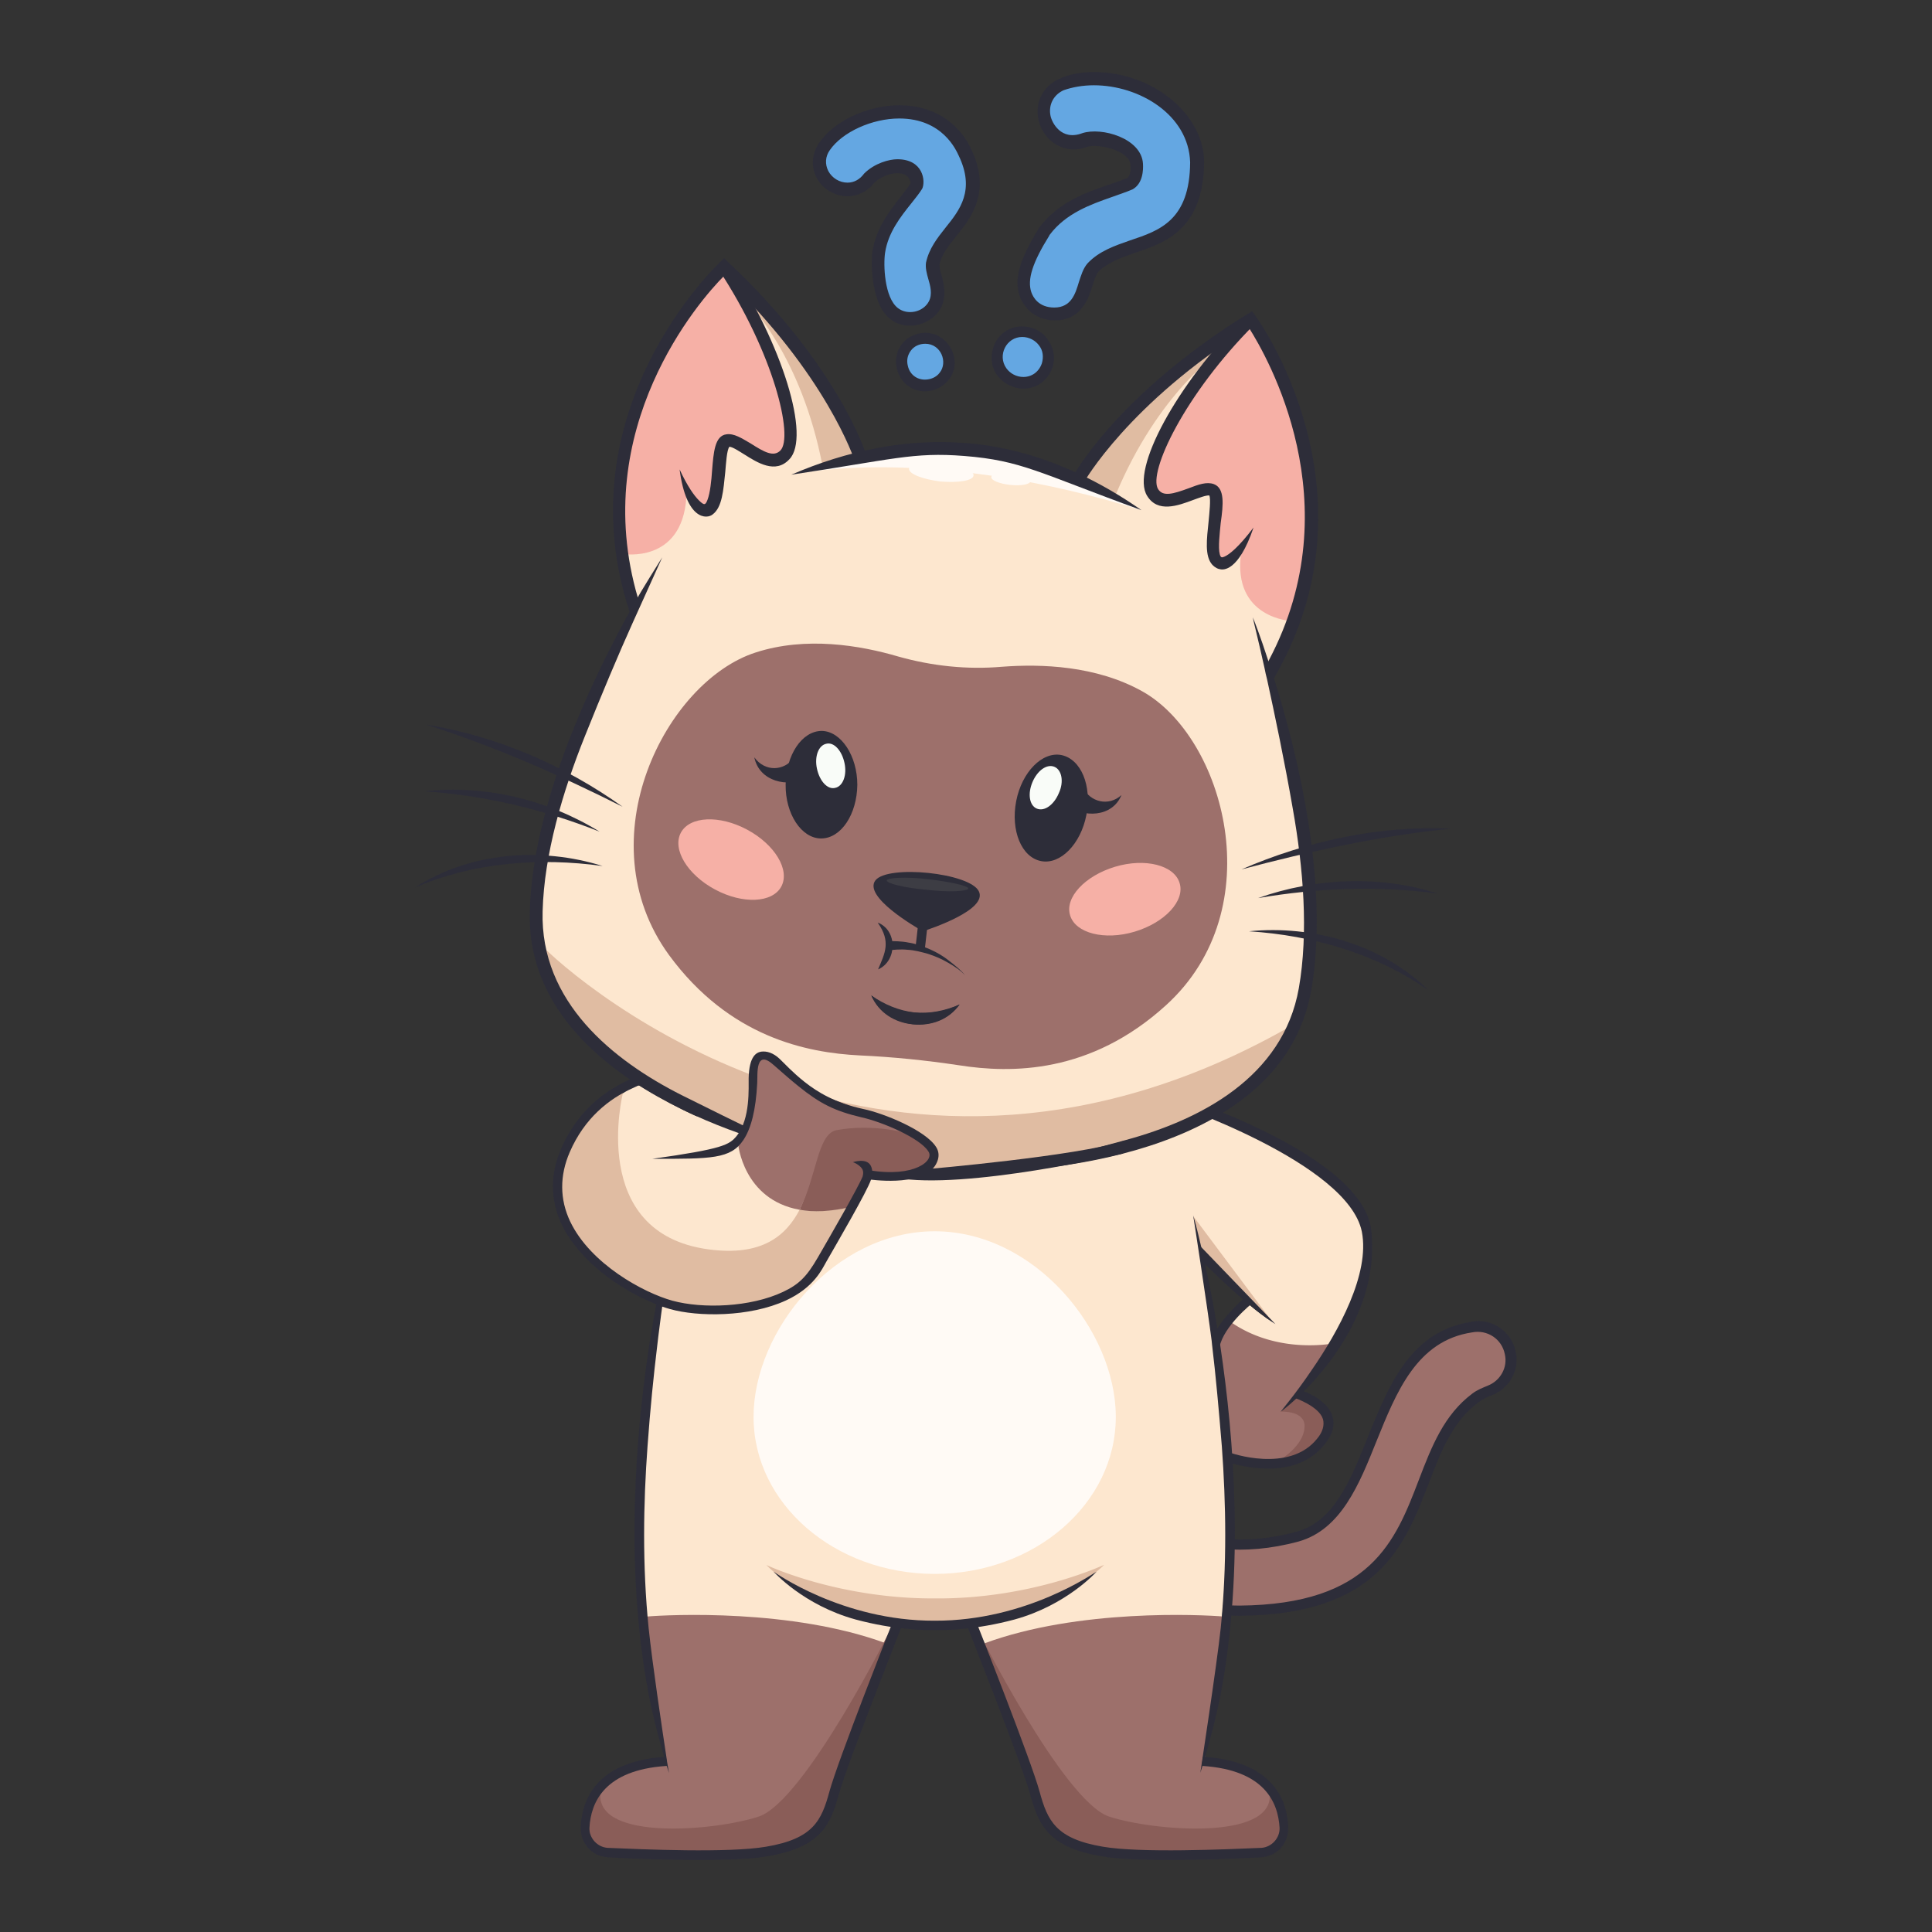 <svg xmlns="http://www.w3.org/2000/svg" xml:space="preserve" width="512" height="512"><rect width="100%" height="100%" fill="#333333" stroke="none"/><path fill="#FDE7CF" d="m169.5 287.7-.3-.1-3.6 1.3s-1 6.7-1.2 7 3.4 7.6 3.5 8 3.4 6.4 3.5 6.6 13.6-1.8 13.9-2c.3-.2 6.9-10 1.1-12s-16.9-8.8-16.9-8.8z"/><path fill="#9D706B" d="M399.4 358.8c-.4-2.1-1.6-3.8-3.3-5-1.8-1.2-3.9-1.6-6-1.2-15 2.3-20.4 15.9-25.7 29.1-4.6 11.4-9.3 23.2-20.2 26.3-30.1 8.2-47.2-9.7-47.3-9.9-1.9-2.1-4-2.6-5.5-2.6-.3 0-.6 0-.9.1-.2 0-.4 0-.7.1-2.8.6-5.6 3.1-6.5 5.9-.5 1.4-.9 4.3 1.8 7.2l.1.1c2.8 2.9 17.9 17.2 43.4 17.2 35.2-.3 41.7-17.3 48-33.7 3.2-8.4 6.5-17.1 14.1-22.7 1.1-.9 2.4-1.4 3.6-1.9l.3-.1c3.6-1.5 5.6-5.2 4.8-8.9z"/><path fill="#2D2D39" d="M328.6 428.2c-28.4 0-44.4-17.3-45-18-2.5-2.6-3.3-6-2.3-9.3 1.1-3.6 4.4-6.6 8.1-7.4 3.4-.8 6.6.3 9.1 3.1.7.7 16.5 17.1 45.2 9.3 9.9-2.8 14.2-13.6 18.8-25.1 5.6-13.8 11.3-28 27.4-30.5 5.4-1.1 10.7 2.5 11.8 8 1 4.8-1.6 9.5-6.2 11.4-1.2.4-2.4 1-3.5 1.8-7 5-10.1 13.1-13.4 21.7-6.3 16.3-13.3 34.7-50 35zM291.4 396c-.5 0-1 .1-1.4.1-2.7.5-5.3 3-6.1 5.6-.5 1.6-.7 4.2 1.6 6.7.7.7 15.9 17.1 43 17.1 34.8-.3 41.3-17.1 47.5-33.3 3.4-8.9 6.7-17.3 14.2-22.9 1.3-1 2.7-1.5 4.1-2.1 3.3-1.3 5.3-4.8 4.5-8.3-.8-4.1-4.7-6.6-8.7-5.8-14.6 2.2-20 15.7-25.3 28.8-4.6 11.5-9.4 23.4-20.6 26.6-30.2 8.2-47.2-9.3-47.9-10.1-1.5-1.9-3.4-2.4-4.9-2.4z"/><path fill="#FDE7CF" d="M318 330.6c.102 0 18.401 19.191 18.5 19.3-1.6-1.1-3.4-2.4-5.4-4.1l-.1-.2-.1.1c-2.1 1.9-7 6.7-8 11 .239 0 3.057 26.152 3.057 29.799.431 0 16.348 4.996 23.696-4.435 1.5-2 2.296-4.387 1.696-6.087-.7-2.5-5.565-5.739-7.065-6.239-2.532 2.11-1.211 1.129-3.583 3.162 1.4-1.9 4.563-4.993 7.463-9.293 7.2-10.7 15.371-25.922 13.271-37.022-3.6-18.4-50.108-35.148-50.608-35.348-129.088 0-124.87.706-125.026.862 0 0-5.815 20.616-9.215 36.616-.431 3.016-2.939 22.587-3.498 28.174-3.182 25.742-4.601 50.286-2.152 74.609 1.455 13.628 5.765 34.466 5.765 35.801l.1.5h-.1c-16.4 1.1-20.2 9.6-20.4 16.5-.1 2.8 2.2 5.4 5 5.5 9.3.4 32.2 1.4 42-.3 12.6-2.2 14.8-7 16.9-14.7 2.415-8.815 14.926-39.889 16.998-45.923 2.106.297 10.416 1.726 20.998.144 1.307 3.543 14.684 37.309 17.004 45.78 2.1 7.8 4.3 12.6 16.9 14.7 9.164 1.705 32.698.827 42 .3 2.8-.1 5.1-2.6 5-5.5-.2-6.9-3.9-15.4-20.4-16.5h-.1c.16-.802.3-1.431.3-2.3.9-5.4 3.7-23.7 4.7-34.1 2.409-23.934 1.64-48.882-1.6-74.8l-4.001-26z"/><path fill="#9D706B" d="M203.3 489.6c12.6-2.2 14.8-7 16.9-14.7 1.6-6.2 10.5-29 14.6-39.4-24.9-9.2-57.4-7.6-63.4-7.1l.3 3.3c1.1 10.3 3.9 28.7 4.7 34.1.1.7.2 1.2.2 1.8-.817.13-19.897-.357-20.4 17-.1 2.8 2.2 5.4 5 5.5 9.5.3 32.4 1.2 42.1-.5zM292.4 489.6c-12.6-2.2-14.8-7-16.9-14.7-1.6-6.2-10.5-29-14.6-39.4 24.9-9.2 57.4-7.6 63.4-7.1l-.3 3.3c-1.1 10.3-3.9 28.7-4.7 34.1-.1.7-.2 1.2-.2 1.8 1.477-.279 19.902-.185 20.4 17 .1 2.8-2.2 5.4-5 5.5-9.5.3-32.3 1.2-42.1-.5z"/><path fill="#E0BCA2" d="M247.7 423.6c-25.6.1-44.4-8.762-44.6-8.862 0 0 8.2 8.762 22.7 12.562a86.42 86.42 0 0 0 21.9 2.8c3.379 0 11.128-.064 21.9-2.8 14.5-3.8 23.009-12.606 23.009-12.606-.3.1-19.309 9.106-44.909 8.906z"/><path fill="#8A5D58" d="M293.9 481.4c11.5 3.8 43.4 6.5 42.6-5.9 2.1 2.8 2.8 6 3 9 .1 2.8-2.9 5.3-5.7 5.4-9.3.4-32.2 1.4-42-.3-12.6-2.2-14.8-7-16.9-14.7-2-7.3-9.6-25-11.9-31l-4.4-12.9s23.1 46.3 35.3 50.4zM201.1 481.4c-11.5 3.8-42.7 6.5-42-5.9-2.1 2.8-2.8 6-3 9-.1 2.8 2.2 5.4 5 5.5 9.3.4 32.2 1.4 42-.3 12.6-2.2 14.8-7 16.9-14.7 2-7.3 9.6-25 11.9-31l4.4-12.9c.2-.1-23 46.2-35.2 50.3z"/><path fill="#E0BCA2" d="m316.3 322.4 20.8 27.8-19.1-18.6z"/><path fill="#9D706B" d="M354 355.9s-15.3 3.4-28.2-5.8c0 0-3.217-1.423-3.017 9.877a2914.795 2914.795 0 0 0 2.553 26.869l7.464 1.054 11.07-1.174c14.522-9.793 7.299-13.743.491-17.516L354 355.9z"/><path fill="#8A5D58" d="M339.4 374.1s6.8-.4 6.3 4.3c-.3 4.7-6.2 8.3-6.2 8.3s3.5.2 6.4-.5c2.8-.8 4.8-6.2 4.8-6.2s1.8-3.7 1.8-4.4-7.8-6.5-7.8-6.5l-5.3 5z"/><path fill="#2D2D39" d="M171.6 383.3c-1.1 15-1.4 31.5.3 48.2 1 9.5 3.5 26.2 4.7 34.1.1 1 .7 4.2.7 4.3-.2-.5-1.1-3.5-1.3-4.3-1.6-5.6-3.1-11.3-4.2-17.1-6.1-32.8-3.5-67 .2-91.7.03-.239 2.043-13.01 4.1-21.8.3-1.6.7-3.2 1-4.6 1.1-4.8 1.9-7.7 2.1-8.2-.1.5-.7 3.5-1.4 8.4-.1 1-.3 2.1-.5 3.2-1.467 9.127-3.1 22.325-3.1 22.6-1 8.2-1.9 17.2-2.6 26.9z"/><path fill="#2D2D39" d="M239.2 430.4c-.1.3-14.7 37.1-16.9 45.1-2.2 8.1-4.8 14-18.7 16.4-4.4.8-11.2 1-18.3 1-8.7 0-17.7-.3-24.2-.7-4.2-.2-7.3-3.7-7.2-7.9.2-6.5 3.4-17.3 21.9-18.7h.7c.1 1 .3 1.8.3 2.4h-.3c-16.2 1.1-19.9 9.5-20.3 16.4-.1 2.7 2.1 5.1 4.8 5.3 9.3.4 32.1 1.4 42-.3 12.5-2.1 14.7-6.9 16.8-14.6 2.2-8.1 16.3-43.8 16.9-45.3l2.5.9zM256.1 430.4c.1.3 14.7 37.1 16.9 45.1 2.2 8.1 4.8 14 18.7 16.4 4.4.8 11.2 1 18.3 1 8.7 0 17.7-.3 24.2-.7 4.2-.2 7.3-3.7 7.2-7.9-.2-6.5-3.4-17.3-21.9-18.7h-.7c-.1 1-.3 1.8-.3 2.4h.3c16.2 1.1 19.9 9.5 20.3 16.4.1 2.7-2.1 5.1-4.8 5.3-9.3.4-32.1 1.4-42-.3-12.5-2.1-14.7-6.9-16.8-14.6-2.2-8.1-16.3-43.8-16.9-45.3l-2.5.9zM318.2 333.9l1.2 1.2c4.4 4.3 12.5 12 18.6 15.8-.5-.5-17.787-18.433-19.787-20.533l-.013 3.533z"/><path fill="#2D2D39" d="M363.4 326c-2.3-20.3-52.6-36-53-36.3l-.8 2.4c.4.1 47.6 16 51.3 34.3 2.2 11.2-6.2 26.4-13.3 36.7-4.4 6.5-8.1 10.8-8.2 11 .1.1 27.1-20.2 24-48.1z"/><path fill="#2D2D39" d="M336.1 389.2c5.1 0 11-1.4 15-6.5 2.1-2.6 2.7-5 2-7.4-1.4-4.6-7.9-6.7-8.1-6.8l-1.8 2s6.4 2.2 7.4 5.6c.4 1.5 0 3.3-1.5 5.1-7.4 9.4-23.2 3.8-23.3 3.7l-.9 2.3c.3.3 5.4 2 11.2 2zM321.9 355.6c0 .3.1.7.1 1l1.2.3c1.1-5.4 8.5-11.5 8.7-11.5l-1.5-2c-.2.2-5 4.2-7.9 8.8-.6 1.1-.2 2.3-.6 3.4zM247.7 429.5c-24.5.1-42.5-12.9-42.7-13 0 0 7.9 8.9 21.8 12.7 10.288 2.743 17.786 2.8 21 2.8 3.177 0 10.768-.072 21-2.8 13.9-3.8 21.8-12.7 21.8-12.7-.4.1-18.4 13.1-42.9 13z"/><path fill="#2D2D39" d="M323.8 383.3c1.1 15 1.4 31.5-.3 48.2-1 9.5-5.4 38.2-5.4 38.3.2-.5 1.1-3.5 1.3-4.3 1.6-5.6 3.1-11.3 4.2-17.1 6.1-32.8 3.5-67-.2-91.7-.2-1.6-.5-3.2-.8-4.7-1.1-6.7-2.2-12.4-3.3-17.1-.3-1.6-.7-3.2-1-4.6-1.1-4.8-1.9-7.7-2.1-8.2.1.5 3.8 24.5 4.9 33.2 0 .3.1.7.1 1 1 8.3 1.8 17.3 2.6 27z"/><path fill="#FFFAF5" d="M295.7 375.5c0 23-21.5 41.6-48 41.6s-48-18.6-48-41.6 21.5-49.2 48-49.2 48 26.3 48 49.2z"/><path fill="#FDE7CF" d="M337.1 178s14.8-31.8 10-53.8-15.7-39.4-15.7-39.4l-4.8 4.2s-22 11.9-39.8 36.3l-1.3 1.5-29.2-6.9.1-.7-27.9 1.9-1-1.8C215 92 195.8 75.8 195.8 75.8l-3.8-5s-14.1 14.9-23.3 35.5-1.1 54.7-1.1 54.7l-7.3 17.9s-40.3 71.6-.5 100.1c38 27.2 74.9 31.4 78.2 31.8h.2c3.3.3 40.3 3.6 82.9-15.4 44.7-19.9 19.6-98.3 19.6-98.3l-3.6-19.1z"/><path fill="#FFFAF5" d="M210.3 125.7c-.3.1-.5.1-.5.1s.2 0 .5-.1zM243.1 118.5c-.3.2-28.6 6.4-32.8 7.2 4.5-.9 38.643-7.057 92.043 9.443 0 0-22.743-13.343-35.443-14.643-12.8-1.3-23.5-2.3-23.8-2z"/><path fill="#E0BCA2" d="m285.5 126.6 10.1 4.7c11.4-27.5 28-38.4 28-38.4l.7.1c-8.5-5.3-38.8 33.6-38.8 33.6zM197.6 80.2l.7.1s14.1 14 19.7 43.3l10.8-2.6c0-.1-21.8-44.4-31.2-40.8zM142.9 249.9c1.6 11.2 6.6 21.5 16.9 28.9 38 27.2 74.9 31.4 78.2 31.8h.2c3.3.3 40.3 3.6 82.9-15.4 11.2-4.9 18-13.6 21.9-23.8-106.2 61.4-190.4-11.1-200.1-21.5z"/><path fill="#F6B0A6" d="m204.9 94-10.1-18.1-2.7-4.4-12.6 14.8-12.5 25-3 19.5 1.1 16s15.6 2.7 16.8-15c0 0 3.9 3.9 4.3 3.7.3-.2 3.8-4.1 3.8-4.1l1.4-14.2 4.6-.5 7.6 5.8 4.9-1.6s1.1-9.9 1-10.2-4.6-16.7-4.6-16.7zM340.3 102.7l-9.3-17-3.6 3.7-13.4 15.7s-7.9 14.9-8 15.2c-.1.3-1 10.2-1 10.2l4.5 2.6 8.5-4.2 4.4 1.4-1.4 14.3s2.7 4.5 3 4.7 4.9-2.8 4.9-2.8c-2.4 17.5 13.5 18.1 13.5 18.1l4.3-15.4 1-19.6-7.4-26.9z"/><path fill="#9D706B" d="M302.7 183.2c-12.2-6.8-26.7-7.3-37.2-6.5-9.2.8-18.5-.2-27.4-2.7-10.2-3-24.5-5.4-37.8-1.1-23.8 7.6-45.3 49.6-23 80.2 16 21.8 36.5 25.9 50.6 26.6 8.8.4 17.5 1.3 26.2 2.6 13.9 2.2 34.9 2.3 54.9-15.9 28.2-25.6 15.4-71.1-6.3-83.2z"/><path fill="#F6B0A6" d="M295.5 229.7c-8 2.4-13.4 8.2-11.9 12.9 1.4 4.7 9.1 6.7 17.1 4.3s13.4-8.2 11.9-12.9c-1.4-4.7-9.1-6.7-17.1-4.3z"/><path fill="#3D3D44" d="M245.7 233c-5.9-.5-10.8-.4-11 .3-.1.8 4.7 2 10.6 2.5 5.9.5 10.8.4 11-.3 0-.7-4.7-1.8-10.6-2.5z"/><path fill="#2D2D39" d="M230.9 263.8c4.2 9 17.7 10.6 23.4 2.4-7.9 3.9-16.4 2.5-23.4-2.4zM281.3 200.1c-5.1-1-10.5 4.5-12 12.2-1.5 7.8 1.4 14.9 6.6 15.9 5.1 1 10.5-4.5 12-12.2 1.5-7.8-1.4-14.8-6.6-15.9z"/><path fill="#2D2D39" d="m286.9 208.6-4.5 4.6c4.7 3.7 12.4 3.4 14.8-2.5-3.4 3.1-8.3 1.9-10.3-2.1z"/><path fill="#F9FCF8" d="M279.4 203.2c-2-.8-4.5 1-5.8 4.1s-.8 6.2 1.2 7 4.5-1 5.8-4.1c1.4-3 .8-6.2-1.2-7z"/><path fill="#2D2D39" d="M331.8 82.5c-2.792 1.718-31.978 18.805-47.6 43.8l3 1.6c.1-.2 11.9-21 43.8-41 4.8 7.6 27.3 46.4 5.3 88-.3.7-.7 1.2-1 1.9.2 1 .4 2 .7 3.1l1.1.7c.2-.4.4-.8.7-1.2 28.256-48.924-4.037-94.774-6-96.9z"/><path fill="#2D2D39" d="M323.247 146.862c-.471-1.763-.001-5.551.253-8.262.7-4.9 1.1-9.2-1.8-10.3-1.9-.7-4.1.1-6.7 1.1-4.1 1.5-6.8 2.3-8.1.2-2.7-4.4 7-25.1 25.6-43.7l-2.614-2.075C311.786 101.925 299.6 124.4 304 131.4c2.8 4.6 8.2 2.6 12.2 1.1 1.4-.5 3.4-1.3 4.3-1.2.4 1 0 4.6-.2 6.8-.5 4.8-1.1 9.3 1 11.6.7.7 1.4 1.1 2.3 1.2.402 0 4.542.856 8.6-11.1-4.034 5.331-6.464 7.156-7.666 7.696-.749.336-1.032.323-1.287-.634zM336.1 175.1c-2.1-6.5-3.7-10.6-4.1-11.5.1.7 1.4 5.7 3.1 13.4.2 1 .4 2 .7 3.1 2 9.2 4.6 21.5 6.8 34.2 2.8 15.7 4.2 32.8 1.6 47.6-4.2 23.7-26.3 34.9-45.8 40.2-16.4 4.5-31.3 8.1-31.3 8.1.8 0 72.3-1.4 80.4-47.8 4.9-28.2-3.7-63.1-10-83-.5-1.5-1-2.9-1.4-4.3z"/><path fill="#2D2D39" d="M384.5 219.6c-18.9-.9-38.2 3.3-55.5 10.8 18.1-4.8 36.7-8.9 55.5-10.8zM333.4 238c15.8-2.7 31.8-3.3 47.6-1.2-15.2-4.9-32.4-4.2-47.6 1.2zM331 246.8c16.9 1.1 33.6 5.9 47.5 15.6-12.2-12.1-30.6-17.3-47.5-15.6z"/><ellipse transform="rotate(-61.823 193.747 227.796)" fill="#F6B0A6" cx="193.746" cy="227.798" rx="9" ry="15.1"/><path fill="#2D2D39" d="M232 233.3c-3.3 4.3 10.5 12.3 12.4 13.4v.1h.1c.1 0 .1.1.1.1v-.1c2.1-.7 17.2-5.7 14.8-10.6-2.4-4.9-24.1-7.1-27.4-2.9z"/><path fill="#3D3D44" d="M246 233c-5.9-.7-10.8-.4-11 .3-.1.8 4.7 2 10.6 2.5 5.9.7 10.8.4 11-.3.2-.7-4.6-1.8-10.6-2.5z"/><path fill="#2D2D39" d="M230.9 263.8c3.9 9.3 17.5 10.3 23.4 2.4-7.8 3.4-16.5 3.1-23.4-2.4zM217.8 193.7c-5.3 0-9.5 6.4-9.6 14.2s4.2 14.3 9.4 14.3c5.3 0 9.5-6.4 9.6-14.2 0-7.7-4.3-14.2-9.4-14.3z"/><path fill="#2D2D39" d="M199.9 200.7c1.3 6.4 8.8 8.1 14 5.5l-3.5-5.4c-2.6 3.6-7.7 3.8-10.5-.1z"/><path fill="#F9FCF8" d="M219 197.1c-2.1.4-3.2 3.4-2.5 6.6.7 3.3 2.8 5.6 4.8 5.1 2.1-.4 3.2-3.4 2.5-6.6-.7-3.3-2.8-5.6-4.8-5.1z"/><path fill="#2D2D39" d="M209.7 125.8c26.754-4.021 32.301-6.04 45.819-4.965 15.265 1.215 19.517 4.378 46.981 14.365-22.687-15.9-41.561-17.376-46.631-17.787-15.778-1.28-31.513 2.058-46.169 8.387z"/><path fill="#2D2D39" d="M169.076 158.547C155.776 113.447 185.5 79.5 191.8 73.2c27.2 26 34.6 48.6 34.7 48.9l3.2-1c-.2-1.2-7.9-24.6-36.7-51.6l-1.1-1.1-1.1 1.1c-.4.4-41.7 39.1-23.9 92.8l2.176-3.753z"/><path fill="#2D2D39" d="M190.5 71.5c14.5 22 19.9 44.3 16.3 47.9-1.8 1.8-4.3.4-7.9-1.9-2.4-1.4-4.4-2.7-6.4-2.4-3.1.4-3.4 4.8-3.8 9.7-.157 2.427-.497 5.835-1.213 7.68-.535 1.378-.842 1.55-2.306.086-1.188-1.188-2.958-3.585-5.081-8.166 1.759 13.49 7.232 13.244 8.8 11.9 2.5-1.9 2.8-6.4 3.3-11.2.2-2.2.4-5.9 1.1-6.7.8 0 2.6 1.2 3.9 2 3.5 2.2 8.3 5.3 12 1.3 5.7-5.9-1.863-30.369-15.863-51.669L190.5 71.5zM143.8 241.5c.4-15.1 5.3-31.7 11.2-46.4 4.422-11.054 8.928-21.768 12.659-30.033 8.817-19.528 7.756-17.169 7.841-17.367-5.233 8.372-6.497 10.436-9.645 16.225-10.093 18.561-24.679 49.853-25.455 77.575-1.4 47.1 68.5 62.8 69.2 62.9 0 0-13.8-6.6-29-14.2-18-9.1-37.5-24.6-36.8-48.7z"/><path fill="#2D2D39" d="M165 213.8c-15.4-11-33.5-18.8-52.2-21.8 18 5.7 35.3 13.3 52.2 21.8zM112.5 209.7c16 1.1 31.5 4.8 46.4 10.7-13.6-8.4-30.3-12.5-46.4-10.7zM110 235.2c15.6-6.7 33-8 49.7-5.7-16.3-5.1-35.2-3.7-49.7 5.7z"/><path fill="#FFFAF5" d="M249.7 122.6c-4.7-.4-8.7.2-8.8 1.6s3.6 2.8 8.3 3.4c4.7.4 8.7-.2 8.8-1.6s-3.6-3-8.3-3.4zM268.1 125.4c-2.8-.3-5.3.1-5.4 1s2.2 1.8 5 2.1 5.3-.1 5.4-1-2.2-1.7-5-2.1z"/><path fill="#2D2D39" d="m242.557 251.68 1.154-10.235 2.484.28-1.154 10.235z"/><path fill="#2D2D39" d="M246 252.8c-1.8-.5-3.6-1-5.5-1.1-1.9-.2-3.7 0-5.5.2l-.2-2.5c2 0 4.1 0 6 .4 2 .3 3.8 1 5.7 1.8 1.8.8 3.5 1.8 5 3s3.1 2.4 4.3 3.9c-1.3-1.4-3-2.5-4.6-3.4-1.7-1-3.4-1.7-5.2-2.3z"/><path fill="#2D2D39" d="M232.7 256.9c1.8-4.3 3.5-7.3-.1-12.4 5.3 2 5.2 10.2.1 12.4z"/><path fill="#FDE7CF" d="M177.532 307.018s12.098.055 17.098-2.845c5-2.8 6.17-11.372 6.17-11.372l-.4-9 .3-3.5s2.6-.3 2.7-.2c.1.1 7 5.4 7.1 5.6s5.3 4.4 6.2 4.8c1 .4 13.4 4.9 13.4 4.9s10.7 4.1 10.8 4.2 5.8 4.4 5.9 4.7c.1.3-.2 4.6-.2 4.6l-11.2 3.9-5.5-1.8s-4.2 8.9-4.6 9c-.3.1-11.5 19.2-11.5 19.2l-10 5.7-8.7 1.8-12.8.2-11.4-4.2-13.1-8.2s-7-8.9-7.1-9.1-3-11.4-2.8-11.7c.1-.3 2.2-10.2 2.5-10.6.2-.3 8.3-11.1 17.4-14.7 0 0 1.2 10.7 8.9 18.2l.832.417z"/><path fill="#E0BCA2" d="m225.571 319.83-4.971 8.57-6.5 10.2-9.3 6.2-15.8 2-11.3-1.3-13.1-5.7-13.1-12.5-3.4-12.7s1.1-17.3 17-25c0 0-9.5 37.2 22.7 41.5 14.1 1.9 20.5-3.6 24.1-10.5 3.4.7 8.271.43 13.671-.77zM231.4 311.3h4.5l-4.8.4zM246.7 305.2c-.2-.5-.5-1.1-.8-1.6.4.5.7 1 .8 1.6zM246.9 307.9c0 .4-.1.8-.1.8l-.9.3 1-1.1z"/><path fill="#8A5D58" d="m246.9 307.9-1 1-7.1 2.3-3 .1h-4.5l-.1.2h-1.1l-4.7 8.4c-5.5 1.2-9.8 1.4-13.5.7 4.317-9.398 4.5-20.6 9.5-21.6 9.1-1.8 19.8.5 23.1 3 .5.4 1 .9 1.3 1.3.2.5.5 1.1.8 1.6.4 1.4.4 2.4.3 3z"/><path fill="#9D706B" d="M230 311.7h1.1l-5.8 8.5 4.7-8.5zM244.8 301.3c.1.1.7 1.1 1.2 2.2-.3-.4-.8-.9-1.3-1.3-3.3-2.4-13.9-4.4-23-2.7-5.1 1-5.2 12.1-9.8 21.1-15-2.7-16.3-17.5-16.3-17.5l3.411-6.373L199.6 283l1.8-3.6 4.4 1.2 7.678 7.964L232 295.7c-.3 0 12.6 5.5 12.8 5.6zM238.8 311.2l7.1-2.3-2.5 2.4h-7.5zM246.9 307.9c.1-.7.1-1.6-.2-2.7.5 1.1 1 2 1 2l-.8.7z"/><path fill="#2D2D39" d="M208.301 344.622c-9.694 4.482-23.386 4.385-30.801 2.278-1.4-.4-3.2-1-4.9-1.8-8.2-3.5-18.9-10.7-23.7-20.5-3.1-6.6-3.2-13.4-.1-20.4 4.4-10 11.6-15.3 18.5-18.3.9-.4 1.8-.8 2.6-1l.3 2.4c-.9.3-1.8.7-2.6 1.1-6.2 2.8-12.7 7.9-16.6 16.9-2.7 6.2-2.7 12.5.1 18.4 5.4 11.3 19.5 18.9 27.1 21 8.002 2.175 20.65 1.755 29.319-2.338 4.21-1.988 6.262-4.024 9.198-9.094 2.925-5.052 10.665-18.465 11.883-21.468.2-.7.2-1.3 0-1.8-.5-1.1-2.1-1.9-2.6-2 0 0 3.7-1.3 4.8 1 .5 1.1.5 2.4 0 3.7-1.077 3.147-8.945 16.654-11.843 21.712-1.093 1.906-3.212 6.768-10.656 10.21z"/><path fill="#2D2D39" d="M248.1 304c-2.8-4.5-14-9-19.3-10.1-7.443-1.595-12.134-4.456-15.583-7.184-3.19-2.523-5.36-4.933-6.617-6.116-1.7-1.6-3.4-2.1-4.9-1.9-1.244.233-3.168 1.164-3.299 7.016-.055 2.466.52 10.743-3.177 15.311-1.927 2.381-3.626 3.439-22.324 6.073 15.576 0 20.719.078 24.105-4.982 2.053-3.068 3.299-7.95 3.669-15.108.125-2.424-.533-9.218 4.426-4.709 2.485 2.193 4.58 4.01 6.472 5.538 5.712 4.611 9.57 6.578 16.728 8.262 5.5 1.2 15.5 5.5 17.7 9 1.793 2.391-3.591 7.085-15.8 5l-.3 2.4c.631.09 13.773 2.049 17.751-3.35.278-.378 1.971-2.759.449-5.151z"/><path fill="#64A7E2" d="M245 102.1c-2.9 0-5.2-1.9-6-4.7-.5-1.9-.1-3.8 1-5.3 1.2-1.5 3.1-2.4 5-2.4 5.469 0 7.945 6.294 4.9 10.1-1 1.5-2.9 2.3-4.9 2.3z"/><path fill="#2D2D39" d="M245.2 91.1c4.193 0 6.063 4.934 3.8 7.7-.9 1.2-2.4 1.8-3.9 1.8-2.2 0-4-1.4-4.5-3.6-.4-1.5-.1-2.9.8-4.1.8-1.1 2.2-1.8 3.8-1.8zm0-2.9c-2.4 0-4.7 1.1-6.2 3-1.4 1.8-1.9 4.2-1.3 6.6.9 3.5 3.8 5.9 7.4 5.9 2.4 0 4.7-1.1 6.2-2.9 4.097-4.917.237-12.6-6.1-12.6z"/><path fill="#64A7E2" d="M279.4 83.2c-.7 0-1.5-.1-2.3-.2-2.629-.876-4.453-2.396-5.4-5-1.3-3.9.1-8.7 4.9-16.4l.1-.2c4.7-6.2 11.4-8.6 17.4-10.6 1.9-.6 3.6-1.3 5.2-1.9 1.9-1.1 1.9-3.9 1.8-5.1-.1-2.8-3.6-5.5-6.6-6.2-1.6-.4-3.1-.6-4.5-.6-1.5 0-2.4.2-2.7.3-4.921 1.969-9.613-1.214-10.6-5.9-.8-3.7 1-7.3 4.5-8.8 2.3-1.1 5.3-1.6 8.5-1.6 12.8 0 26.8 8.5 27.3 22.1-.295 24.634-19.172 19.177-27.7 28-.9 1.1-1.4 2.7-1.9 4.3-.7 2.9-2.2 7.8-8 7.8z"/><path fill="#2D2D39" d="M289.9 22.6c12 0 25.1 7.8 25.5 20.4-.1 15.4-8.1 18.1-15.9 20.7-4 1.4-8.2 2.8-11.3 6.1-1.2 1.4-1.7 3.2-2.3 5-.9 3-2 6.7-6.5 6.7-4.183 0-5.658-2.773-6.1-4.1-1.1-3.3.3-7.8 4.8-15v-.1l.1-.1c4.3-5.7 10.8-8 16.5-10 1.9-.7 3.8-1.3 5.4-2 2.8-1.5 2.9-5.2 2.8-6.8-.366-6.775-11.004-9.799-16.1-8.1-5.598 2.099-8.045-2.826-8.4-4.6-.6-2.9.8-5.6 3.5-6.8 2.3-.8 5-1.3 8-1.3zm0-3.5c-3.5 0-6.6.6-9.2 1.8-4.2 1.9-6.5 6.2-5.5 10.8 1.316 6.052 7.424 9.482 12.9 7.2 2.612-.871 11.258.792 11.5 4.9.1 1 0 2.8-.9 3.4-1.5.6-3.2 1.2-5 1.8-5.9 2-13.2 4.6-18.2 11.2l-.1.1-.1.1v.1c-5.1 8.3-6.6 13.4-5.1 17.9.652 1.955 3.213 6.5 9.4 6.5 7.1 0 9-6.2 9.9-9.1.4-1.5.9-2.8 1.5-3.7 2.6-2.6 6.1-3.8 9.8-5.1 8.1-2.7 18.1-6.2 18.3-24 0-12.555-13.43-23.9-29.2-23.9z"/><path fill="#64A7E2" d="M271.2 101.4c-2.2 0-4.4-1.1-5.7-2.9-2.998-3.921-.443-10.7 5.4-10.7 2.2 0 4.4 1.1 5.7 2.9 1.3 1.7 1.6 3.9.9 6-1 3-3.4 4.7-6.3 4.7z"/><path fill="#2D2D39" d="M270.9 89.3c1.8 0 3.5.9 4.5 2.3 1 1.3 1.2 3 .7 4.7-.8 2.3-2.7 3.6-4.9 3.6-1.8 0-3.5-.9-4.5-2.3-2.445-3.423-.006-8.3 4.2-8.3zm0-2.8c-7.11 0-10.202 8.197-6.6 13 1.6 2.1 4.2 3.5 6.9 3.5 3.5 0 6.4-2.1 7.7-5.5.8-2.6.4-5.2-1.1-7.3-1.5-2.4-4.2-3.7-6.9-3.7zM245.9 309.8s39.501-3.416 51.801-7.416l-.101 3.316s-42 9.8-60.3 6.4l8.6-2.3z"/><g><path fill="#64A7E2" d="M241.2 84.4c-7.311 0-8.6-8.68-8.6-16 .662-8.744 7.31-14.865 10.2-19.2.4-.8.1-2.1-1-3.7-1.216-1.419-4.46-1.94-6.7-1.1-3.2 1-4.6 2.5-4.9 2.8-1.4 1.9-3.4 3-5.7 3-5.795 0-9.477-6.348-6.1-11.3 3.5-5.3 12.1-9.3 19.8-9.3 6.6 0 12.1 2.7 15.5 7.6l.1.1c10.93 17.634-5.057 23.105-6.8 32.4-.1 1 .2 2.3.6 3.5.8 2.7 2.3 8.2-4.2 10.8l-.6.2c-.765.255-1.7.2-1.6.2z"/><path fill="#2D2D39" d="M238.3 31.4c11.55 0 15.119 8.501 15.743 9.795 4.449 9.224.296 14.456-3.443 19.105-2.3 2.9-4.4 5.6-5.2 9.3-.2 1.4.2 2.9.6 4.3.522 1.761 1.171 4.074.145 5.998-1.52 2.85-5.645 3.719-8.196 1.741-3.598-2.789-3.879-11.531-3.387-14.706.818-5.278 4.004-9.366 6.938-13.033 1.1-1.4 2.1-2.6 2.9-3.9.919-1.969.312-7.8-6.6-7.8-2.084 0-6 1-8.8 3.8-1.1 1.5-2.6 2.4-4.4 2.4-2.1 0-4.1-1.2-5.1-3.1-.9-1.8-.8-3.8.4-5.5 3.3-4.8 11.2-8.4 18.4-8.4zm0-3.5c-8.4 0-17.4 4.2-21.3 10.1-1.9 2.8-2.1 6.2-.6 9.1 1.6 3 4.8 4.9 8.2 4.9 2.8 0 5.4-1.3 7.1-3.6.757-.757 3.36-2.5 6.1-2.5 3.468 0 3.5 2.601 3.5 2.7-.7 1.1-1.6 2.2-2.5 3.4-3.012 3.833-6.606 8.416-7.592 14.584-.196 1.229-.975 13.15 4.519 17.798 4.441 3.758 11.66 1.677 13.827-3.237 1.401-3.177.391-6.721-.054-8.246-.3-1-.6-2.1-.5-2.8.6-2.8 2.4-5 4.5-7.6 3.797-4.723 9.394-11.761 3.769-23.179-.37-.752-4.934-11.42-18.969-11.42z"/></g></svg>